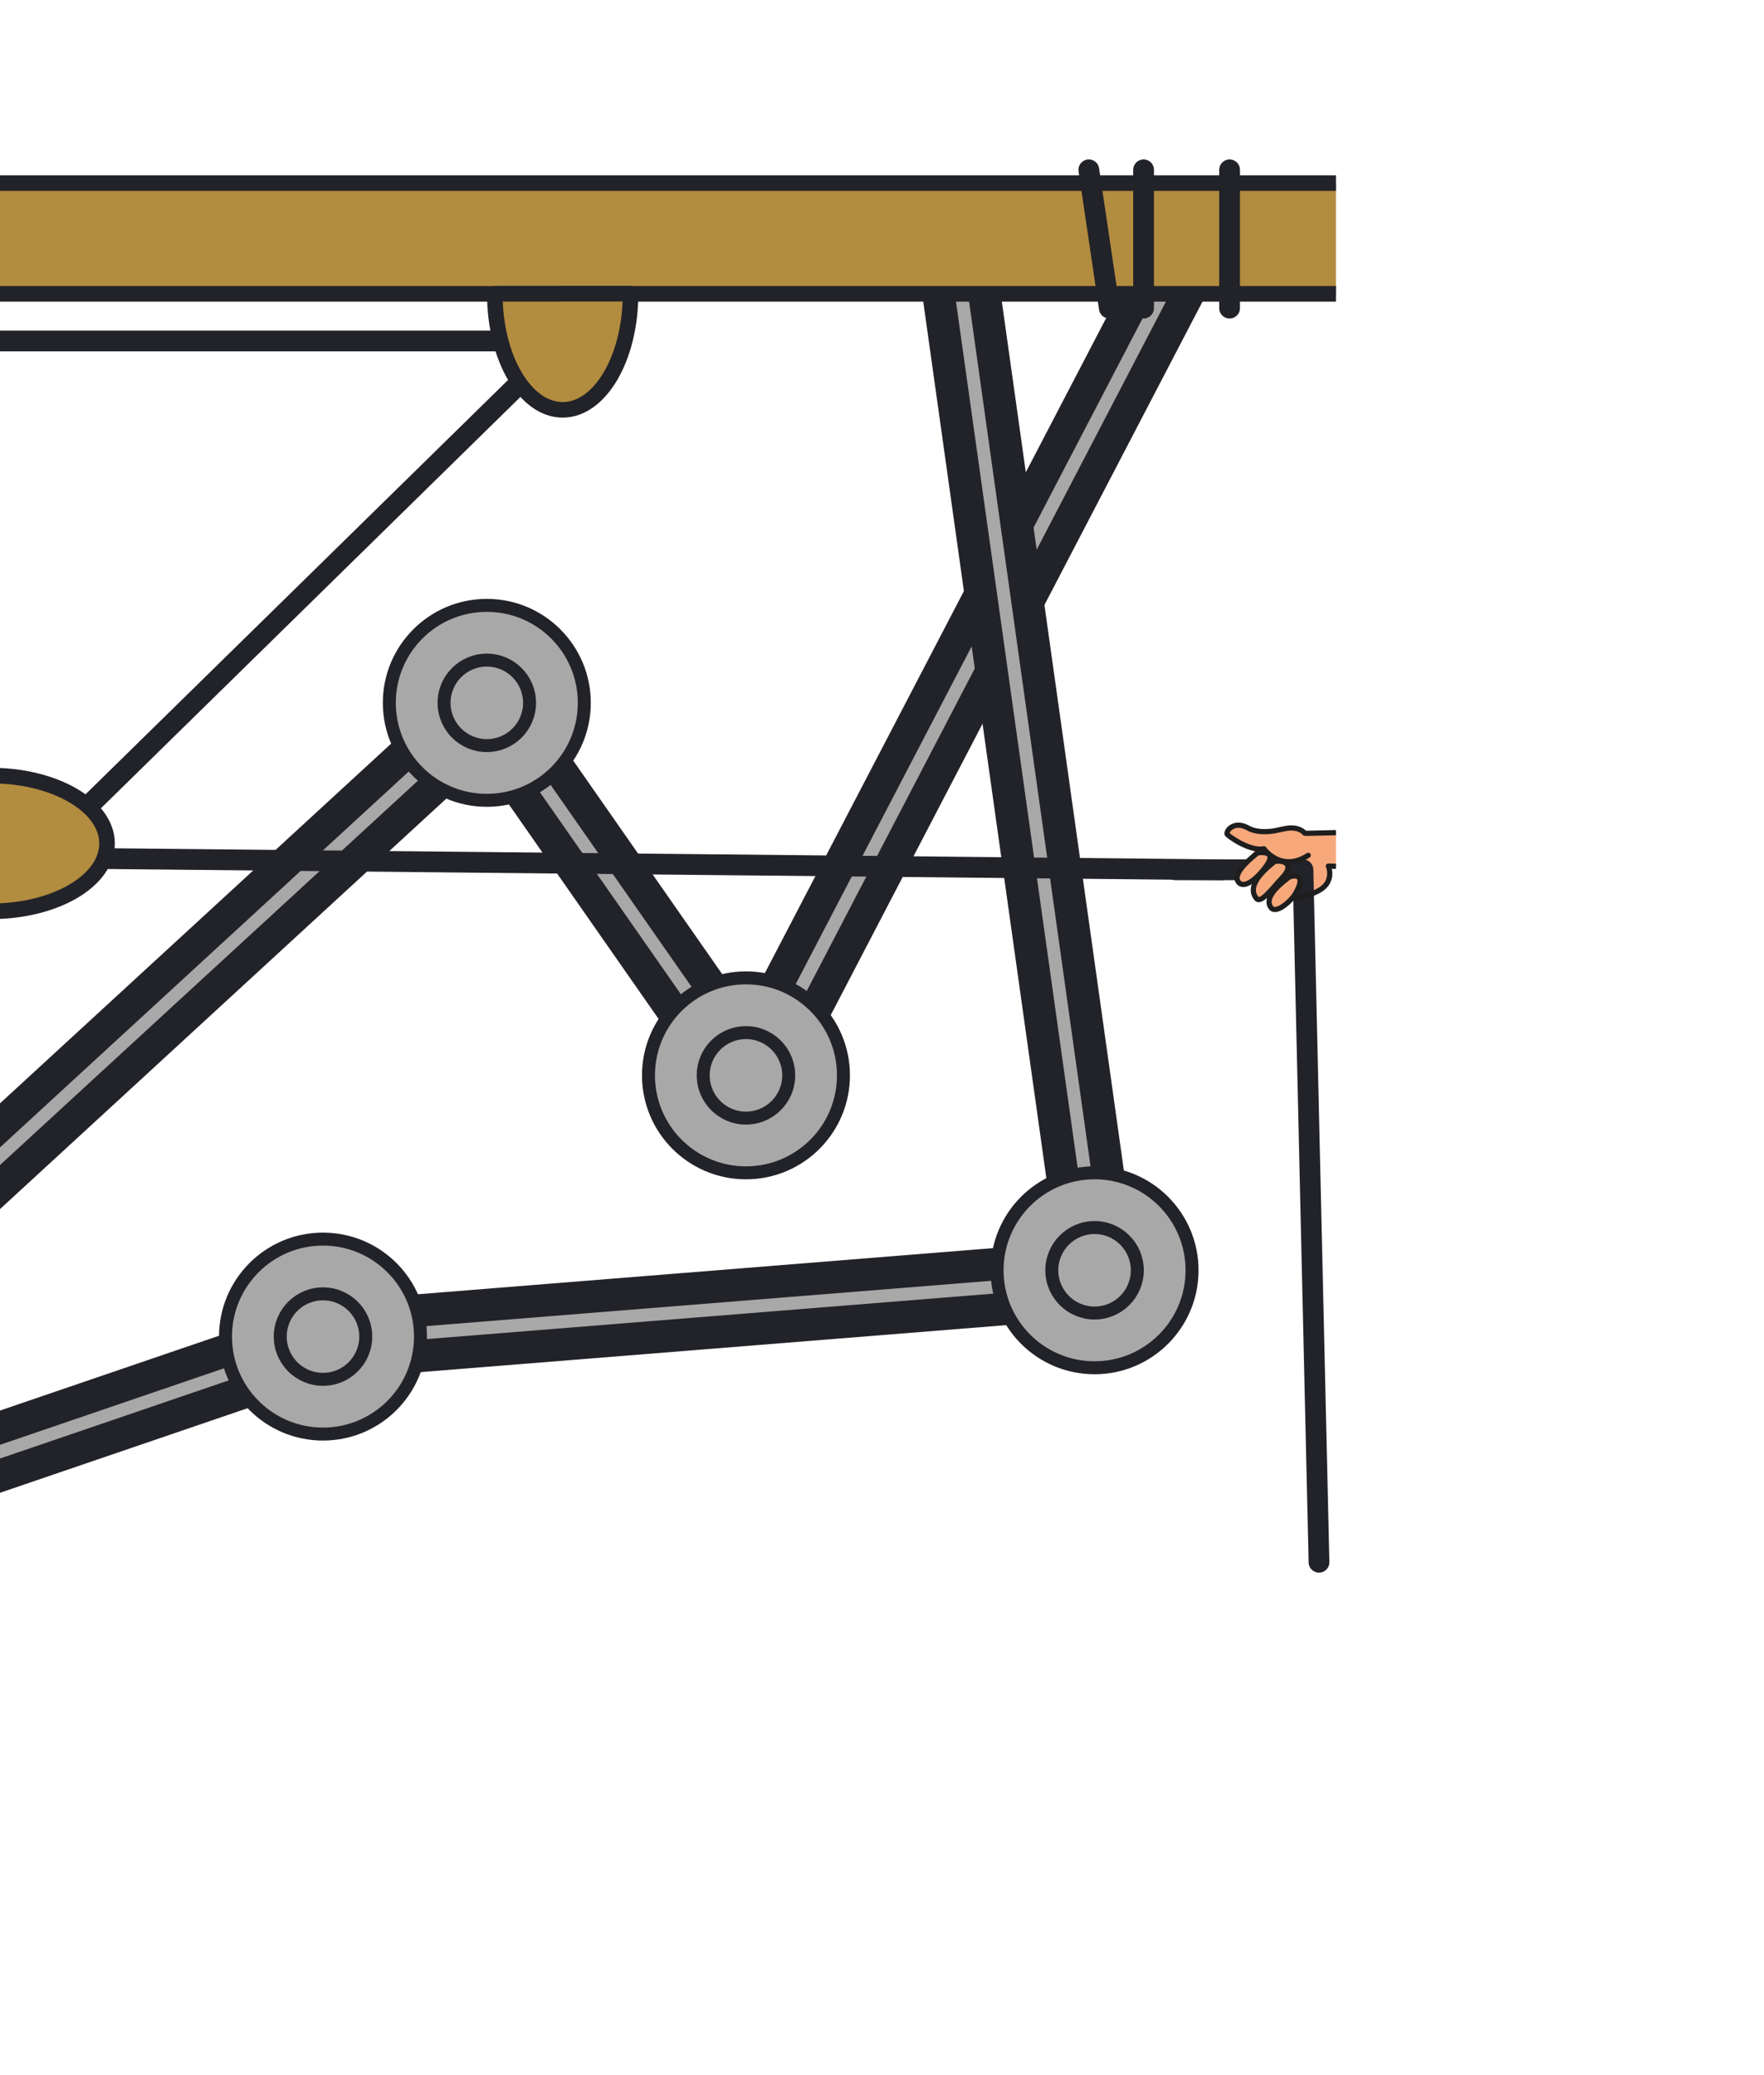 <svg xmlns="http://www.w3.org/2000/svg" width="680" height="800" viewBox="0 0 680 800"><path fill="none" stroke="#222229" stroke-linejoin="round" stroke-width="30" d="M453.88 102.36l-164.32 315.4-101.29-145.18L-57.68 498.8"/><path fill="none" stroke="#a8a8a8" stroke-miterlimit="10" stroke-width="5" d="M453.88 102.36l-164.32 315.4-101.29-145.18L-57.68 498.8"/><circle cx="287.56" cy="414.57" r="37.58" fill="#a8a8a8" stroke="#222229" stroke-linecap="round" stroke-linejoin="round" stroke-width="5"/><circle cx="287.56" cy="414.57" r="16.48" fill="#a8a8a8" stroke="#222229" stroke-linecap="round" stroke-linejoin="round" stroke-width="5"/><circle cx="187.66" cy="270.96" r="37.58" fill="#a8a8a8" stroke="#222229" stroke-linecap="round" stroke-linejoin="round" stroke-width="5"/><circle cx="187.66" cy="270.96" r="16.48" fill="#a8a8a8" stroke="#222229" stroke-linecap="round" stroke-linejoin="round" stroke-width="5"/><path fill="none" stroke="#222229" stroke-linejoin="round" stroke-width="30" d="M368.41 97.49l55.53 395.43-298.82 23.98-253.09 86.47-428.9-173.65"/><path fill="none" stroke="#a8a8a8" stroke-miterlimit="10" stroke-width="5" d="M368.41 97.49l55.53 395.43-298.82 23.98-253.09 86.47-428.9-173.65"/><circle cx="421.94" cy="489.72" r="37.58" fill="#a8a8a8" stroke="#222229" stroke-linecap="round" stroke-linejoin="round" stroke-width="5"/><circle cx="421.94" cy="489.72" r="16.48" fill="#a8a8a8" stroke="#222229" stroke-linecap="round" stroke-linejoin="round" stroke-width="5"/><circle cx="124.51" cy="515.28" r="37.58" fill="#a8a8a8" stroke="#222229" stroke-linecap="round" stroke-linejoin="round" stroke-width="5"/><circle cx="124.51" cy="515.28" r="16.48" fill="#a8a8a8" stroke="#222229" stroke-linecap="round" stroke-linejoin="round" stroke-width="5"/><path fill="#b28c3f" stroke="#222229" stroke-linejoin="round" stroke-width="6" d="M515 70.59H-52.64v42.69H515"/><path fill="none" stroke="#222229" stroke-linecap="round" stroke-linejoin="round" stroke-width="8" d="M473.99 65.47v53.32M440.84 65.47v53.32M419.73 65.47l7.9 53.32M470.91 335.32l-457.23-4.58L216.9 131.45H-47.6"/><path d="M190.75 113.28c0 24.72 11.71 44.72 26.15 44.72s26.16-20 26.16-44.76zM-3.5 351.33c24.72 0 44.76-11.71 44.76-26.15S21.22 299-3.5 299z" fill="#b28c3f" stroke="#222229" stroke-linejoin="round" stroke-width="6"/><path d="M515 334v-13l-12.05.3-18.84 6.18c-5.84 4.1 10.05 21.08 11.44 19.56 1.12-1.22 20.36-.95 16.51-13.08z" fill="#f6a87b"/><path fill="none" stroke="#222229" stroke-linecap="round" stroke-linejoin="round" stroke-width="8" d="M453.13 335.32h49.15l6.18 266.96"/><path d="M492 344.59c-3.34-1-5.64-4-7.7-6.82a4.5 4.5 0 01-1.21-3.06" fill="#f6a87b"/><path d="M492.37 344c-.89-.55-1.85-.95-2.69-1.58a15.7 15.7 0 01-2.23-2.16c-.68-.77-1.3-1.58-1.9-2.41S484 336 484.16 335a1.08 1.08 0 10-2.13-.29 6.22 6.22 0 001.65 3.79c.74 1 1.49 2 2.3 2.9a17 17 0 002.69 2.46 6.52 6.52 0 003.35 1.42.69.69 0 00.35-1.28z" fill="#1e1e1e"/><path d="M504.3 329.73c-10.46 6.83-17.07-2.52-17.07-2.52-5.38 1.2-14.07-5.07-14.23-5.69-.35-1.29 2.8-5.33 8.14-2.29 2.72 1.55 6.74 1.62 9.83 1.12 2.09-.33 4.12-1 6.23-1.13s4.42.41 5.75 2" fill="#f6a87b" stroke="#1e1e1e" stroke-linecap="round" stroke-linejoin="round" stroke-width="2"/><path d="M491 332.39c1-1 9.68-.64 3 6.3-3.18 3.29-7.86 9.84-9.62 7.73-4.77-5.71 5.75-13.13 6.62-14.03zM496.56 338.42c.77-.81 7.73-2.62 2.9 5.94-1.74 3.09-7.55 8.13-9.48 5.58-3.48-4.59 5.91-10.82 6.58-11.52z" fill="#f6a87b" stroke="#1e1e1e" stroke-linecap="round" stroke-linejoin="round" stroke-width="2"/><path d="M484.75 328.8s7.54-1.31 3.81 4.42c-2.39 3.7-8.37 10-11.06 6.95-3.12-3.54 6.36-10.54 7.25-11.37z" fill="#f6a87b" stroke="#1e1e1e" stroke-linecap="round" stroke-linejoin="round" stroke-width="2"/><path d="M502.93 320.28h-.13a6.92 6.92 0 01.41 2L515 322v-2zM511.26 333.33a1 1 0 00-.15.9 6.58 6.58 0 01-.32 5.61c-2.2 3.61-8.47 4.75-12.31 5.42a6.08 6.08 0 01-1.31 2.27l1.5-.28c4.17-.72 11.14-1.94 13.82-6.37a8 8 0 00.87-5.91H515v-2l-2.91-.08a1 1 0 00-.83.44z" fill="#1e1e1e"/></svg>
